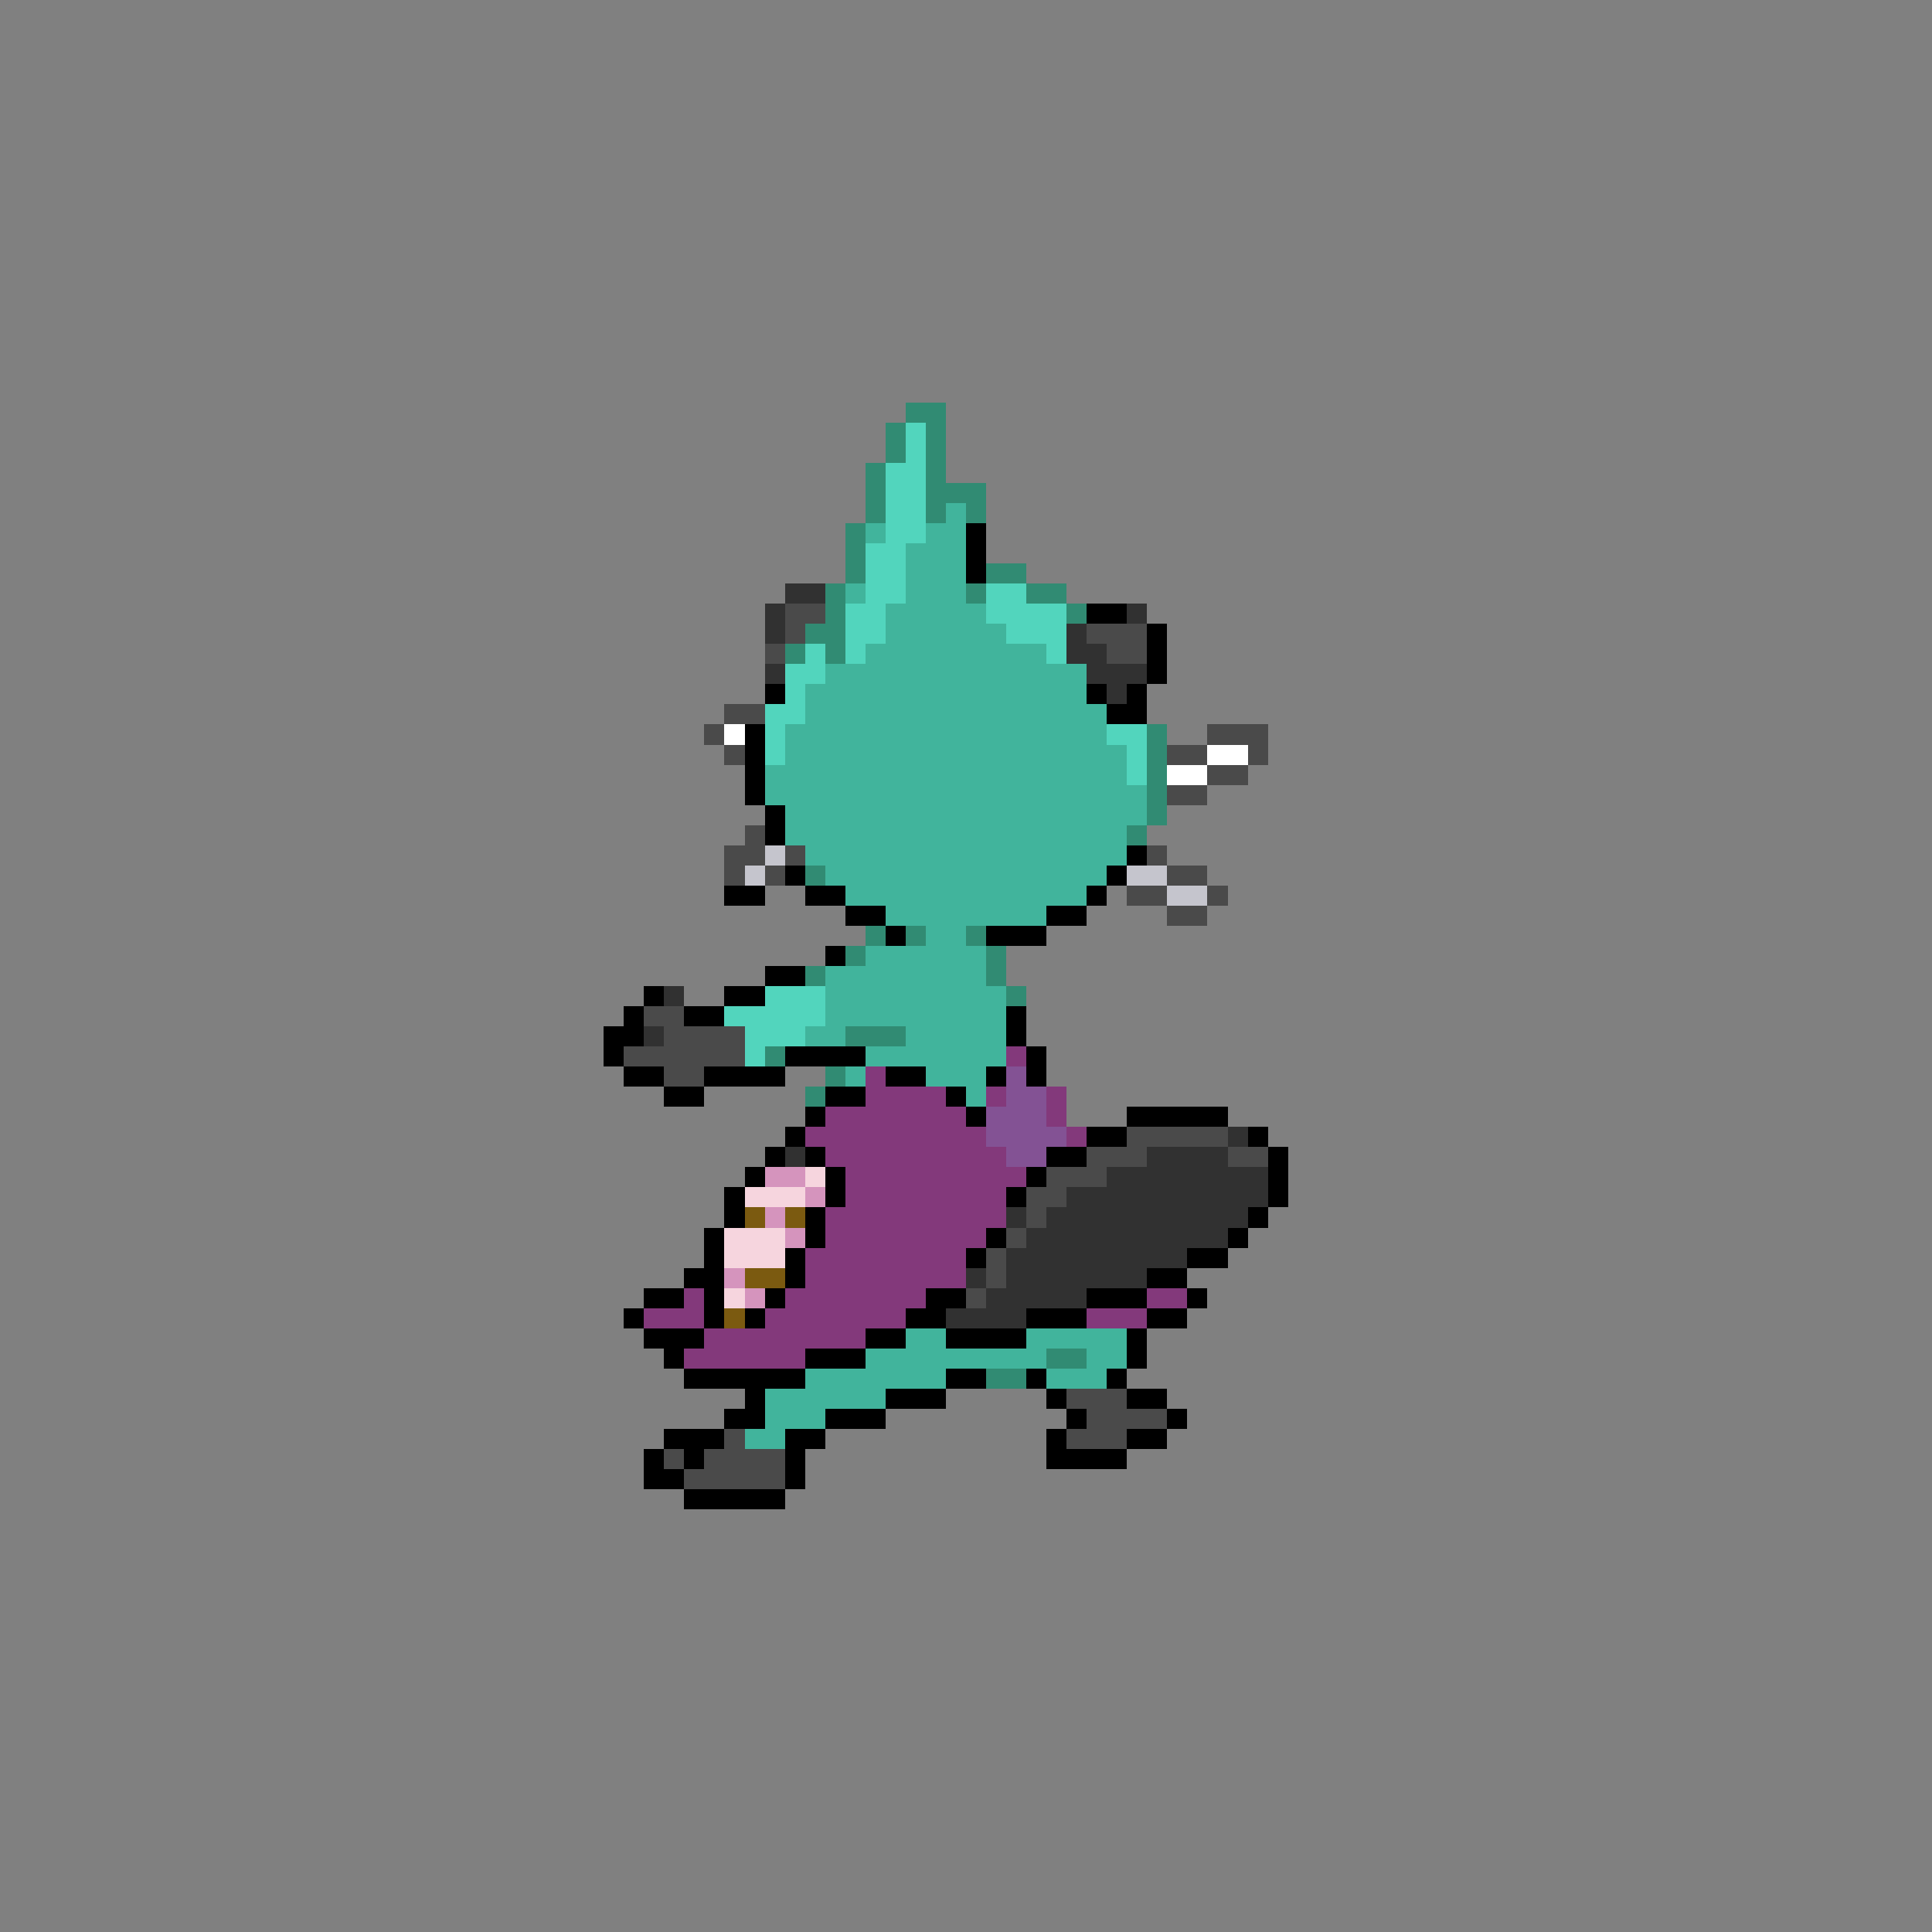 <svg xmlns="http://www.w3.org/2000/svg" viewBox="0 -0.5 96 96" shape-rendering="crispEdges">
<rect x="0" y="-0.5" width="96" height="96" fill="#808080" stroke="none"/>
<path stroke="#318b73" d="M45 20h2M44 21h1M46 21h1M44 22h1M46 22h1M43 23h1M46 23h1M43 24h1M46 24h3M43 25h1M46 25h1M48 25h1M42 26h1M42 27h1M42 28h1M49 28h2M41 29h1M48 29h1M51 29h2M41 30h1M53 30h1M40 31h2M39 32h1M41 32h1M57 36h1M57 37h1M57 38h1M57 39h1M57 40h1M56 41h1M40 43h1M43 46h1M45 46h1M48 46h1M42 47h1M49 47h1M40 48h1M49 48h1M50 49h1M42 51h3M38 52h1M41 53h1M40 54h1M52 67h2M49 68h2" />
<path stroke="#52d5bd" d="M45 21h1M45 22h1M44 23h2M44 24h2M44 25h2M44 26h2M43 27h2M43 28h2M43 29h2M49 29h2M42 30h2M49 30h4M42 31h2M50 31h3M40 32h1M42 32h1M52 32h1M39 33h2M39 34h1M38 35h2M38 36h1M55 36h2M38 37h1M56 37h1M56 38h1M38 49h3M36 50h5M37 51h3M37 52h1" />
<path stroke="#41b49c" d="M47 25h1M43 26h1M46 26h2M45 27h3M45 28h3M42 29h1M45 29h3M44 30h5M44 31h6M43 32h9M41 33h13M40 34h14M40 35h15M39 36h16M39 37h17M38 38h18M38 39h19M39 40h18M39 41h17M40 42h16M41 43h14M42 44h12M44 45h8M46 46h2M43 47h6M41 48h8M41 49h9M41 50h9M40 51h2M45 51h5M43 52h7M42 53h1M46 53h3M48 54h1M45 66h2M51 66h5M43 67h9M54 67h2M40 68h7M52 68h3M38 69h6M38 70h3M37 71h2" />
<path stroke="#000000" d="M48 26h1M48 27h1M48 28h1M54 30h2M57 31h1M57 32h1M57 33h1M38 34h1M54 34h1M56 34h1M55 35h2M37 36h1M37 37h1M37 38h1M37 39h1M38 40h1M38 41h1M56 42h1M39 43h1M55 43h1M36 44h2M40 44h2M54 44h1M42 45h2M52 45h2M44 46h1M49 46h3M41 47h1M38 48h2M32 49h1M36 49h2M31 50h1M34 50h2M50 50h1M30 51h2M50 51h1M30 52h1M39 52h4M51 52h1M31 53h2M35 53h4M44 53h2M49 53h1M51 53h1M33 54h2M41 54h2M47 54h1M40 55h1M48 55h1M56 55h5M39 56h1M54 56h2M62 56h1M38 57h1M40 57h1M52 57h2M63 57h1M37 58h1M41 58h1M51 58h1M63 58h1M36 59h1M41 59h1M50 59h1M63 59h1M36 60h1M40 60h1M62 60h1M35 61h1M40 61h1M49 61h1M61 61h1M35 62h1M39 62h1M48 62h1M59 62h2M34 63h2M39 63h1M57 63h2M32 64h2M35 64h1M38 64h1M46 64h2M54 64h3M59 64h1M31 65h1M35 65h1M37 65h1M45 65h2M51 65h3M57 65h2M32 66h3M43 66h2M47 66h4M56 66h1M33 67h1M40 67h3M56 67h1M34 68h6M47 68h2M51 68h1M55 68h1M37 69h1M44 69h3M52 69h1M56 69h2M36 70h2M41 70h3M53 70h1M58 70h1M33 71h3M39 71h2M52 71h1M56 71h2M32 72h1M34 72h1M39 72h1M52 72h4M32 73h2M39 73h1M34 74h5" />
<path stroke="#313131" d="M39 29h2M38 30h1M56 30h1M38 31h1M53 31h1M53 32h2M38 33h1M54 33h3M55 34h1M33 49h1M32 51h1M61 56h1M39 57h1M57 57h4M55 58h8M53 59h10M50 60h1M52 60h10M51 61h10M50 62h9M48 63h1M50 63h7M49 64h5M47 65h4" />
<path stroke="#4a4a4a" d="M39 30h2M39 31h1M54 31h3M38 32h1M55 32h2M36 35h2M35 36h1M60 36h3M36 37h1M58 37h2M62 37h1M60 38h2M58 39h2M37 41h1M36 42h2M39 42h1M57 42h1M36 43h1M38 43h1M58 43h2M56 44h2M60 44h1M58 45h2M32 50h2M33 51h4M31 52h6M33 53h2M56 56h5M54 57h3M61 57h2M52 58h3M51 59h2M51 60h1M50 61h1M49 62h1M49 63h1M48 64h1M53 69h3M54 70h4M36 71h1M53 71h3M33 72h1M35 72h4M34 73h5" />
<path stroke="#ffffff" d="M36 36h1M60 37h2M58 38h2" />
<path stroke="#c5c5cd" d="M38 42h1M37 43h1M56 43h2M58 44h2" />
<path stroke="#83397b" d="M50 52h1M43 53h1M43 54h4M49 54h1M52 54h1M41 55h7M52 55h1M40 56h9M53 56h1M41 57h9M42 58h9M42 59h8M41 60h9M41 61h8M40 62h8M40 63h8M34 64h1M39 64h7M57 64h2M32 65h3M38 65h7M54 65h3M35 66h8M34 67h6" />
<path stroke="#835294" d="M50 53h1M50 54h2M49 55h3M49 56h4M50 57h2" />
<path stroke="#d594bd" d="M38 58h2M40 59h1M38 60h1M39 61h1M36 63h1M37 64h1" />
<path stroke="#f6d5de" d="M40 58h1M37 59h3M36 61h3M36 62h3M36 64h1" />
<path stroke="#7b5a10" d="M37 60h1M39 60h1M37 63h2M36 65h1" />
</svg>